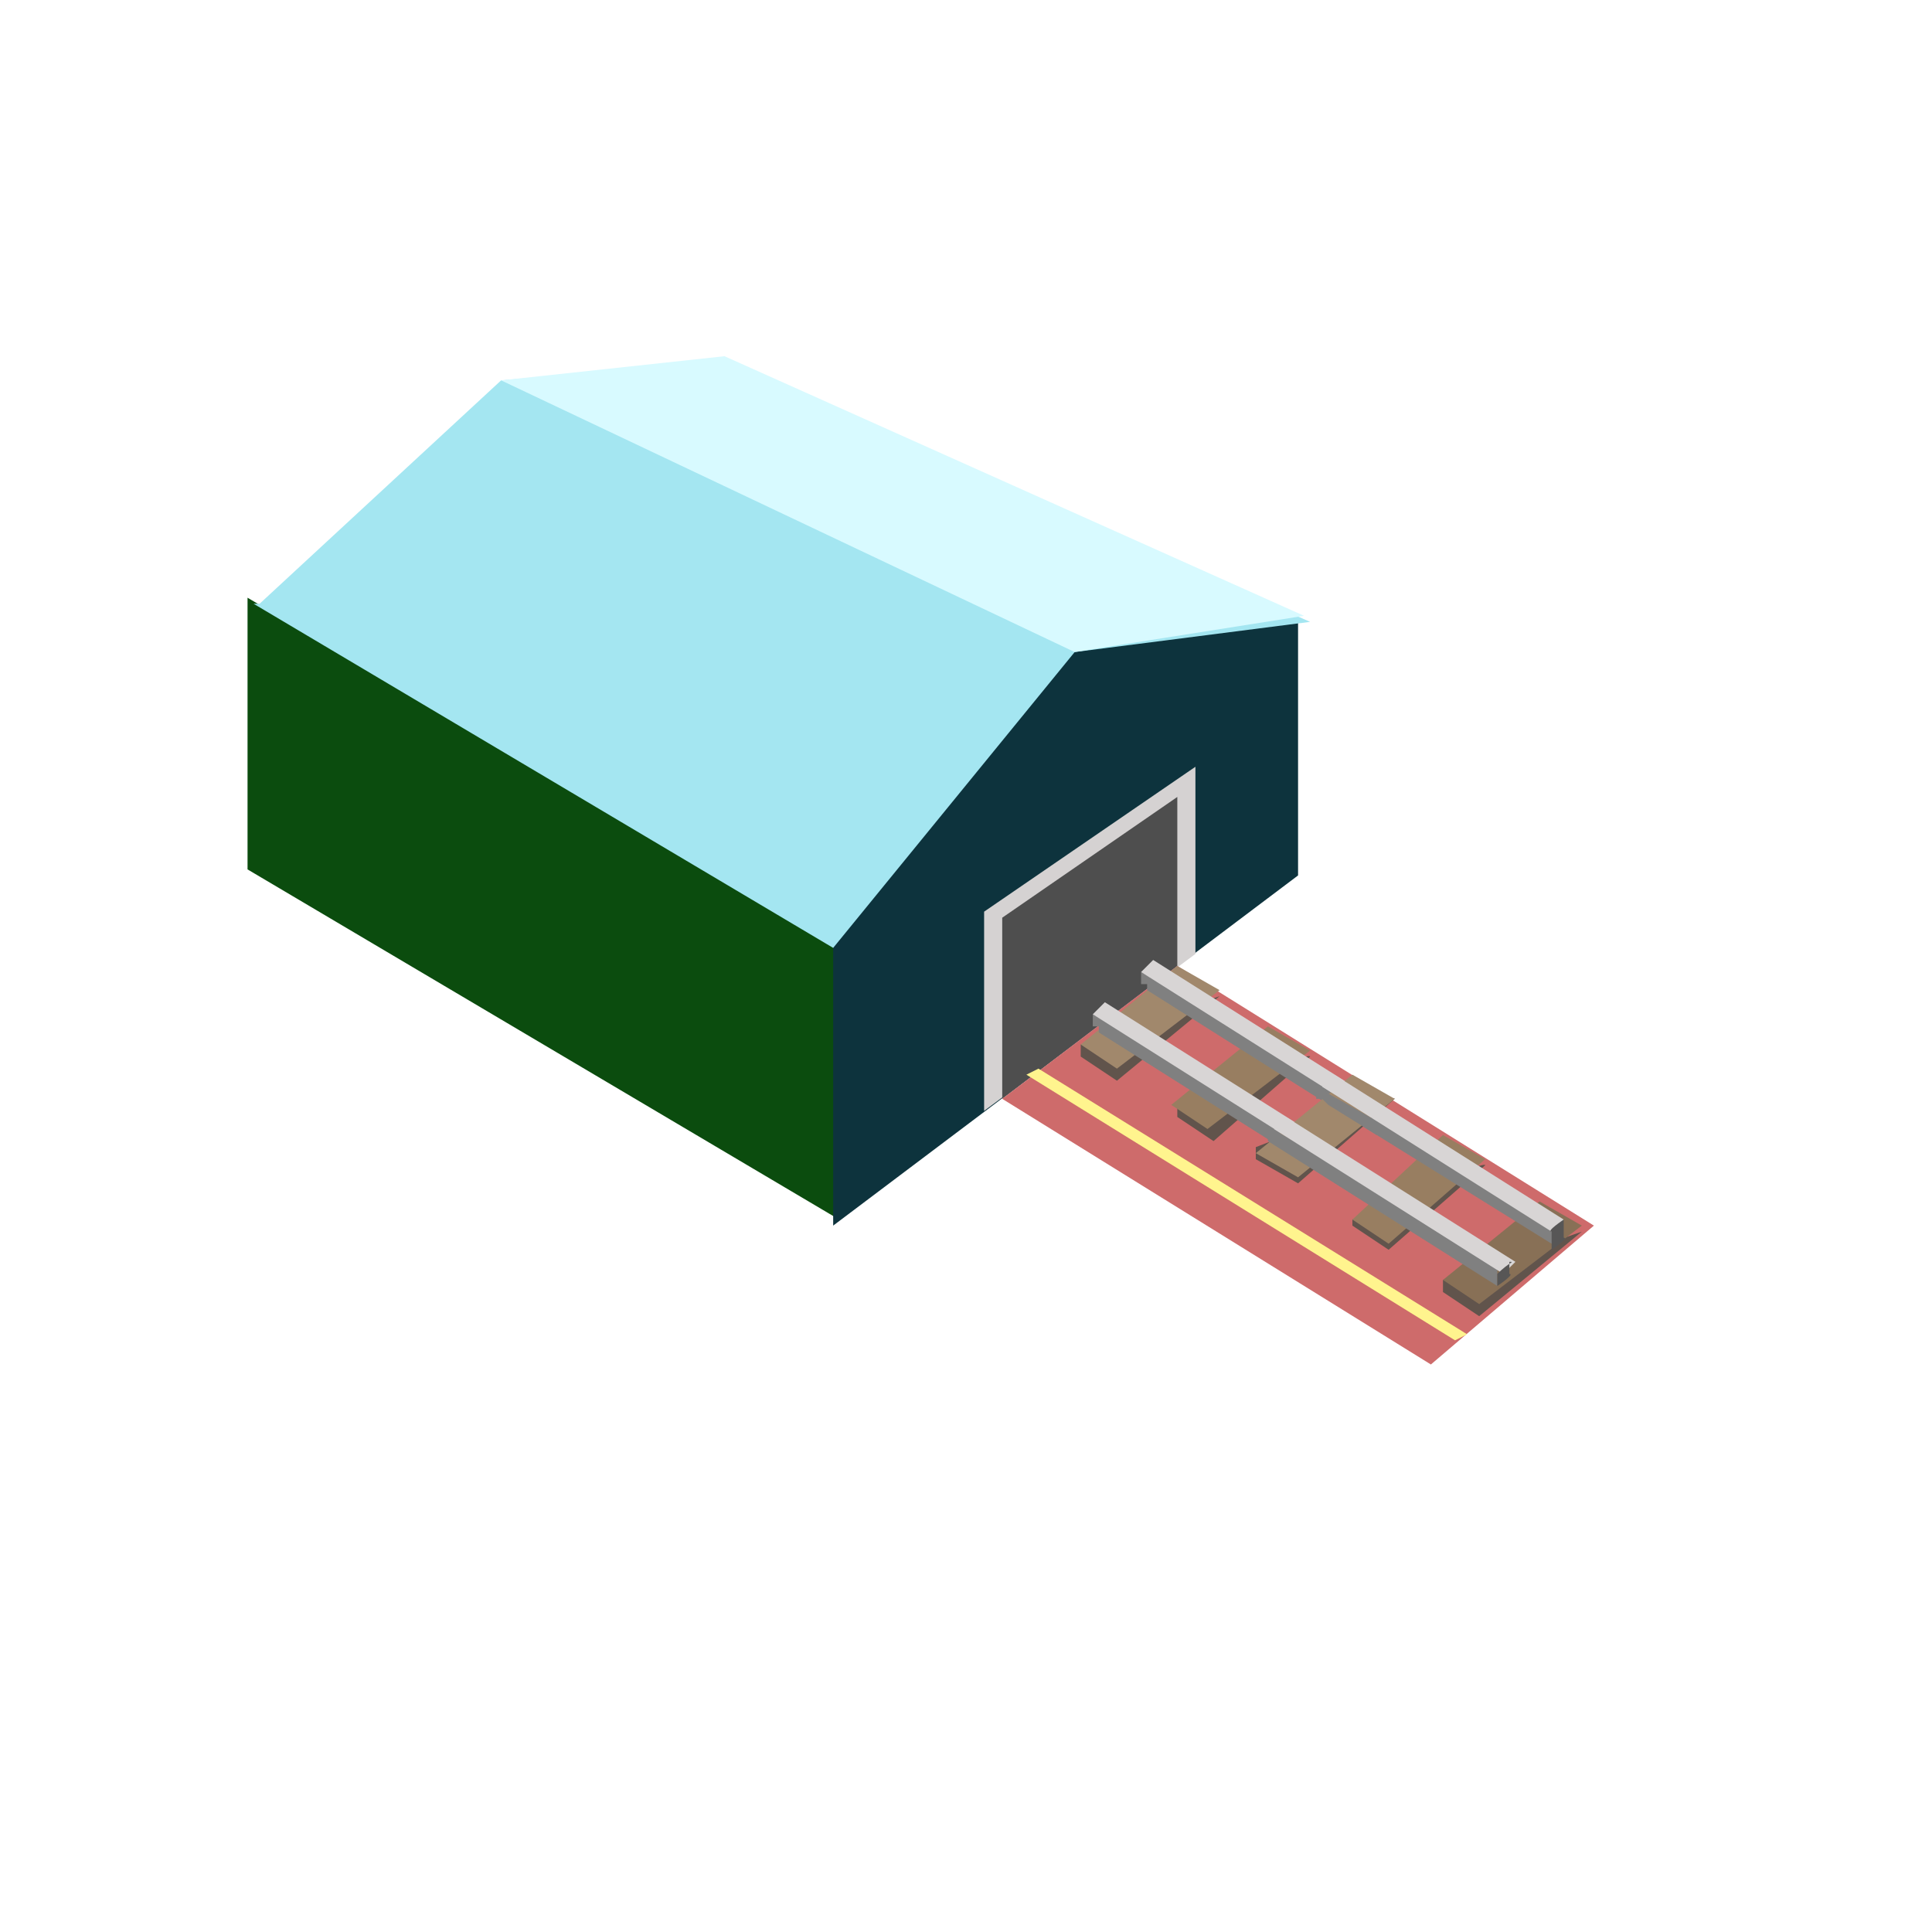 <?xml version="1.0" encoding="UTF-8"?>
<svg xmlns="http://www.w3.org/2000/svg" version="1.1" viewBox="0 0 32 32">
  <defs>
    <style>
      .cls-1 {
        fill: #0d333d;
      }

      .cls-2 {
        fill: #a1886c;
      }

      .cls-3 {
        fill: #ce6b6b;
      }

      .cls-4 {
        fill: #d8d5d5;
      }

      .cls-5 {
        fill: #4e4e4e;
      }

      .cls-6 {
        fill: #fff48e;
      }

      .cls-7 {
        fill: #987e61;
      }

      .cls-8 {
        fill: #a4e6f1;
      }

      .cls-9 {
        fill: #d8faff;
      }

      .cls-10 {
        fill: #575656;
      }

      .cls-11 {
        fill: #0b4c0e;
      }

      .cls-12 {
        fill: #61544c;
      }

      .cls-13 {
        fill: gray;
      }

      .cls-14 {
        fill: #d5d2d2;
      }

      .cls-15 {
        fill: #887056;
      }
    </style>
  </defs>
  <!-- Generator: Adobe Illustrator 28.6.0, SVG Export Plug-In . SVG Version: 1.2.0 Build 709)  -->
  <g>
    <g id="Layer_1">
      <g id="Layer_1-2" data-name="Layer_1">
        <g id="a">
          <g>
            <path class="cls-11" d="M4.1,14.4l9.8,5.8v-4.5l-9.8-5.8s0,4.5,0,4.5Z"/>
            <path class="cls-1" d="M13.8,20.3l7.7-5.8v-4.3c-1.2-.5-2.6-.3-3.6.5-1.9,1.4-4.1,4.9-4.1,4.9v4.6h0Z"/>
            <path class="cls-8" d="M4.2,10l9.6,5.7,4-4.9,3.9-.5-9.8-4.3-3.6.3-4,3.7h0Z"/>
            <path class="cls-9" d="M8.3,6.3l9.5,4.5,3.8-.6-9.6-4.3s-3.7.4-3.7.4Z"/>
          </g>
          <path class="cls-14" d="M16.3,18.4v-3.3l3.5-2.4v3.1l-3.5,2.6Z"/>
          <path class="cls-5" d="M16.6,18.2v-3l2.9-2v2.8l-2.9,2.2Z"/>
        </g>
        <polygon class="cls-3" points="23.7 22.6 16.6 18.2 19.5 16 26.4 20.3 23.7 22.6"/>
        <g id="a-2">
          <g>
            <path class="cls-12" d="M17.9,17.5l.6.4,1.7-1.4h0c0,0-2.3.8-2.3.8,0,0,0,.2,0,.2Z"/>
            <path class="cls-12" d="M19.5,18.5l.6.4,1.6-1.4h0c0-.1-2.2.8-2.2.8,0,0,0,.2,0,.2Z"/>
            <path class="cls-2" d="M17.9,17.3l.6.4,1.7-1.3-.7-.4h0l-1.6,1.3Z"/>
            <path class="cls-7" d="M19.4,18.3l.6.4,1.7-1.3-.7-.4h0l-1.6,1.3Z"/>
            <path class="cls-13" d="M18.2,17.1l3.8,2.4v-.2c.1,0,0-.3,0-.3l-3.9-2.2v.2h.1Z"/>
            <path class="cls-4" d="M18.1,16.8l3.8,2.4.2-.2-3.8-2.4-.2.2Z"/>
            <path class="cls-10" d="M22,19.5v-.3c-.1,0,0-.2,0-.2v.3c.1,0,0,.2,0,.2Z"/>
            <path class="cls-13" d="M19,16.4l3.8,2.4v-.2c.1,0,0-.3,0-.3l-3.9-2.2v.2h.1Z"/>
            <path class="cls-4" d="M18.9,16.1l3.8,2.4.2-.2-3.8-2.4-.2.2Z"/>
            <path class="cls-10" d="M22.8,18.8v-.3c-.1,0,0-.2,0-.2v.3c.1,0,0,.2,0,.2Z"/>
          </g>
        </g>
        <g id="a-3">
          <g>
            <path class="cls-12" d="M20.8,19.2l.7.4,1.6-1.4h0c0-.1-2.3.8-2.3.8,0,0,0,.1,0,.1Z"/>
            <path class="cls-12" d="M23.9,21.4l.6.4,1.7-1.4h0c0,0-2.3.8-2.3.8,0,0,0,.2,0,.2Z"/>
            <path class="cls-12" d="M22.4,20.3l.6.4,1.6-1.4h0c0-.1-2.2.9-2.2.9,0,0,0,.1,0,.1Z"/>
            <path class="cls-2" d="M20.8,19.1l.7.4,1.6-1.3-.7-.4h0l-1.6,1.3Z"/>
            <path class="cls-15" d="M23.9,21.2l.6.4,1.7-1.3-.7-.4h0l-1.6,1.3Z"/>
            <path class="cls-7" d="M22.4,20.2l.6.4,1.6-1.4-.7-.4h0l-1.5,1.4Z"/>
            <path class="cls-13" d="M21,18.9l3.8,2.4v-.2c0-.1,0-.3,0-.3l-3.9-2.2v.2h.1Z"/>
            <path class="cls-4" d="M21.1,18.7l3.8,2.4.2-.2-3.8-2.4-.2.2Z"/>
            <path class="cls-10" d="M24.8,21.3v-.2c.2-.2.3-.2.2-.2v.2c.1,0-.2.2-.2.2Z"/>
            <path class="cls-13" d="M22,18.3l3.7,2.3h0c.1-.1,0-.4,0-.4l-3.9-2.2v.2h.1Z"/>
            <path class="cls-4" d="M21.9,18l3.8,2.4.2-.2-3.8-2.4-.2.2Z"/>
            <path class="cls-10" d="M25.7,20.7v-.3c-.1,0,.2-.2.2-.2v.3c.1,0-.2.2-.2.2Z"/>
          </g>
        </g>
      </g>
      <polygon class="cls-6" points="24.3 22.1 17.2 17.7 17 17.8 24.1 22.2 24.3 22.1"/>
    </g>
  </g>
</svg>